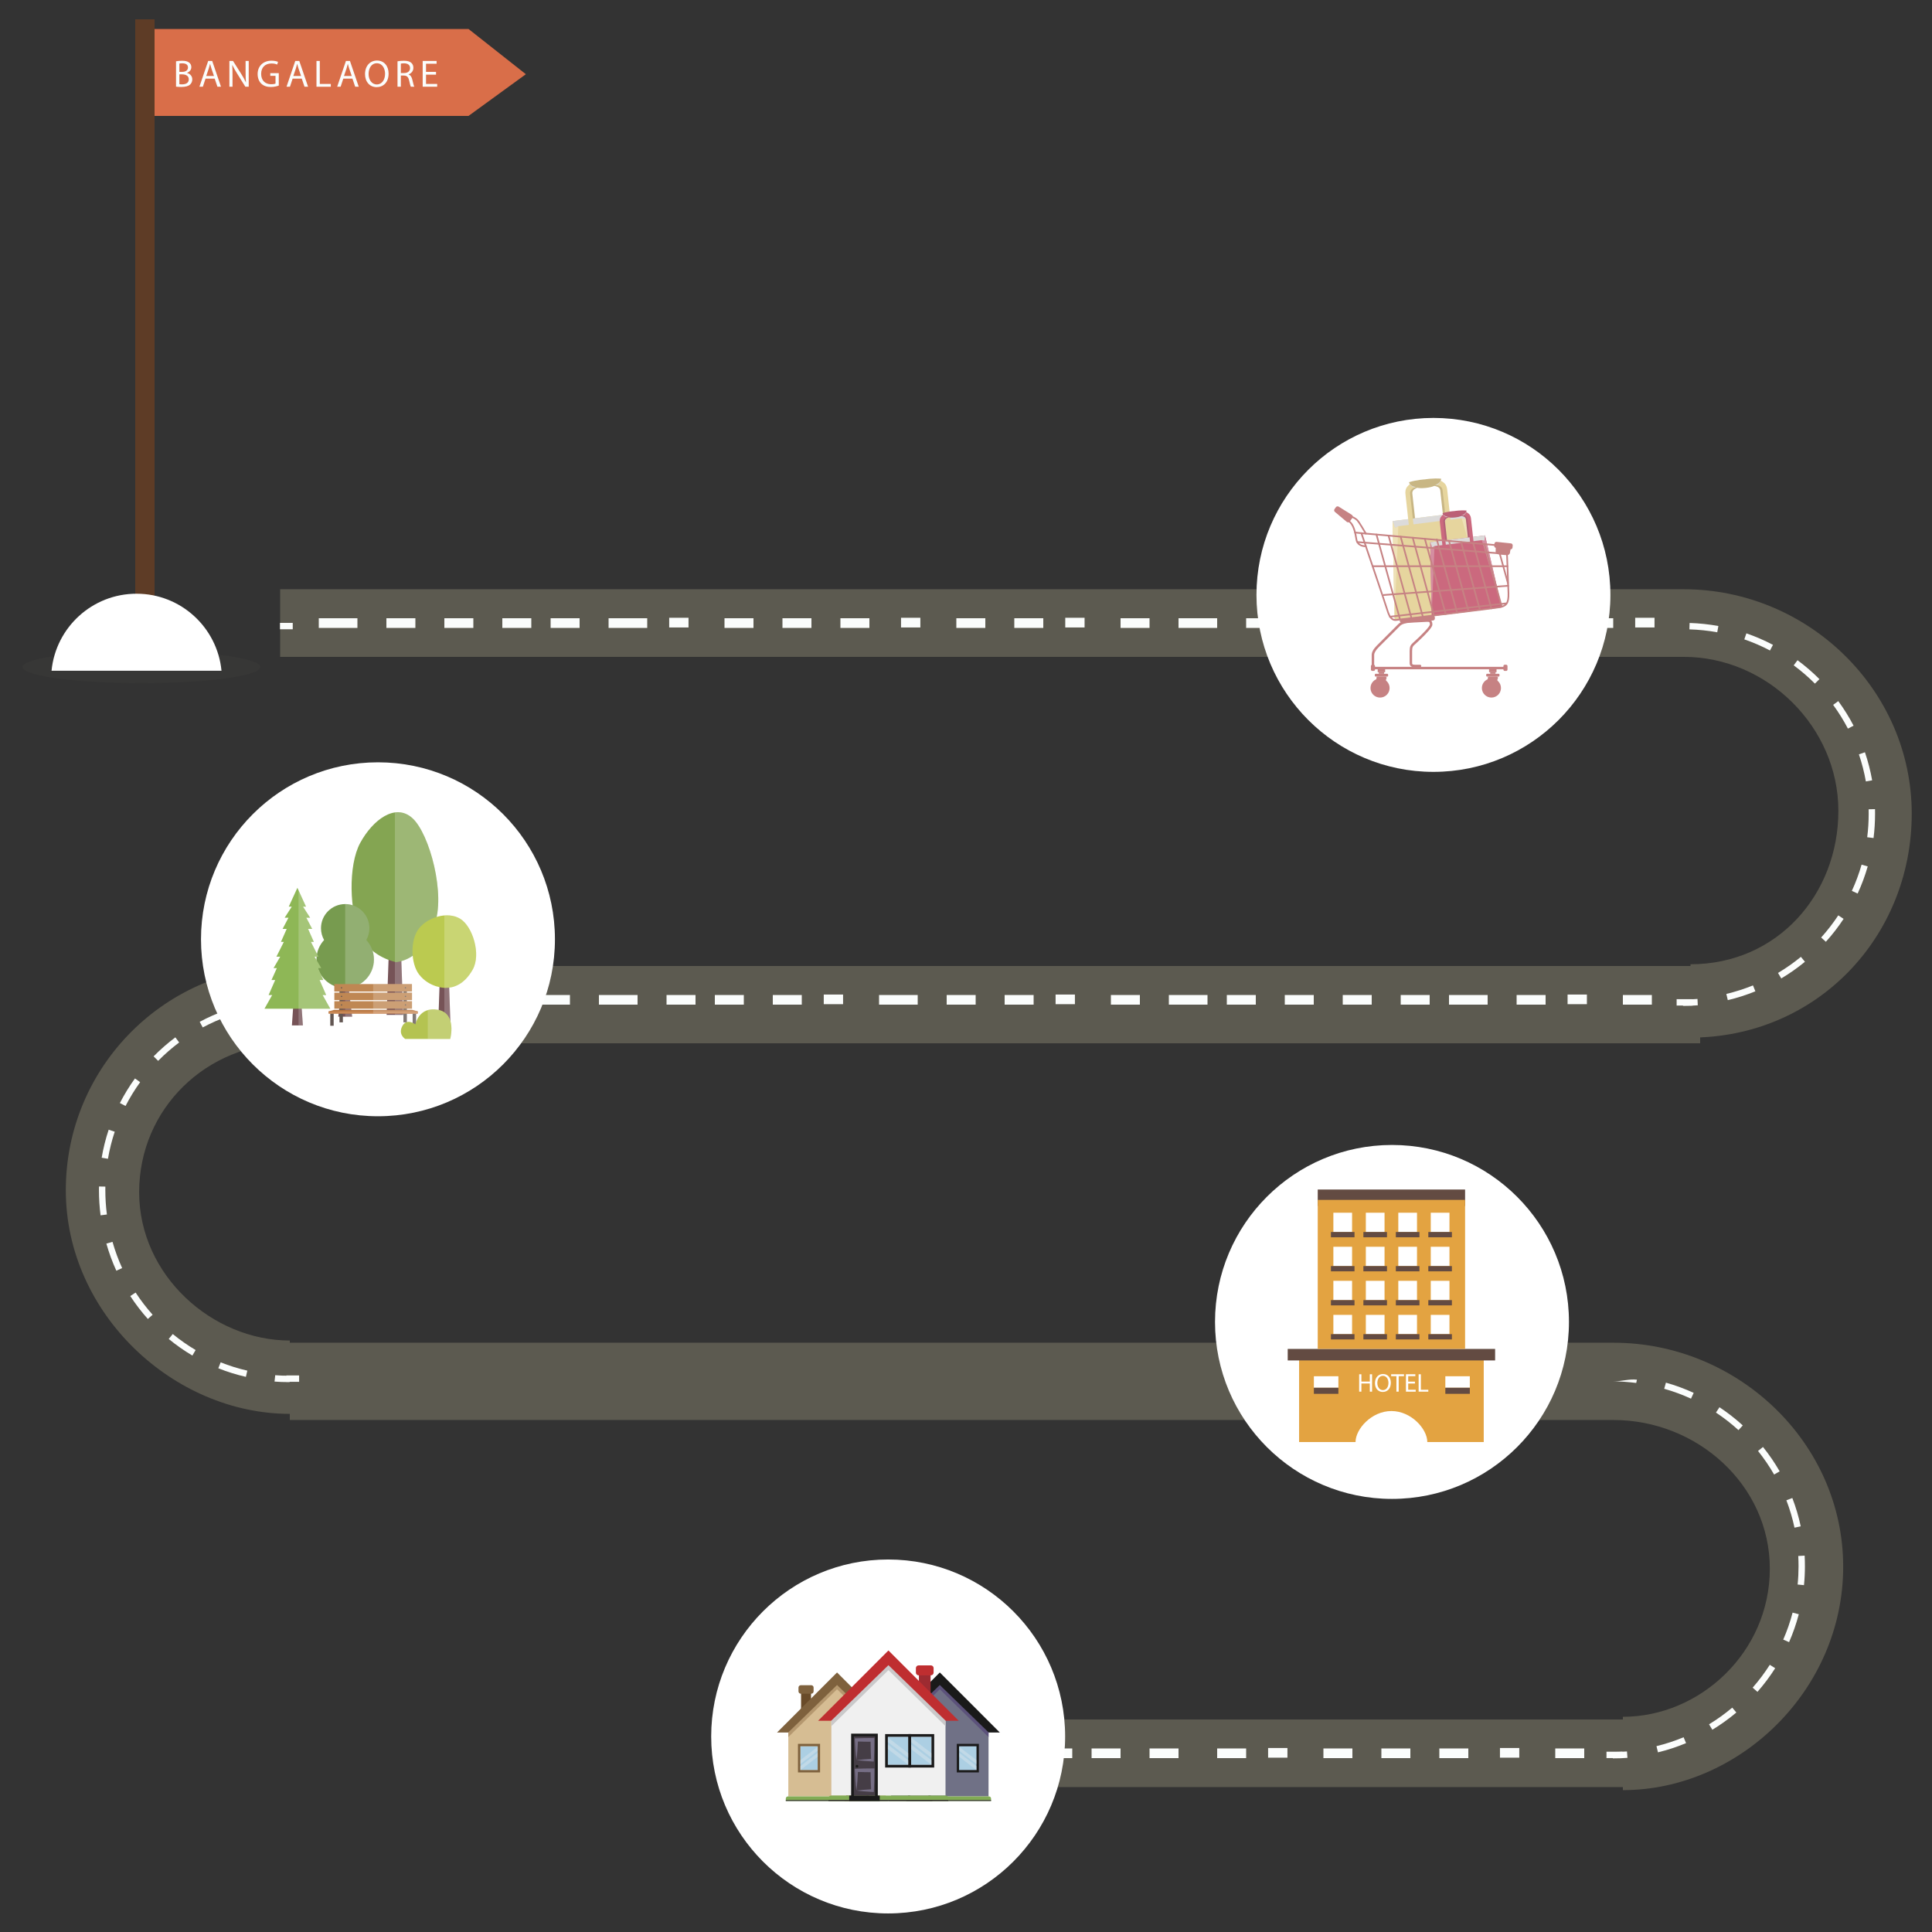 <?xml version="1.0" encoding="utf-8"?>
<!-- Generator: Adobe Illustrator 16.0.0, SVG Export Plug-In . SVG Version: 6.00 Build 0)  -->
<!DOCTYPE svg PUBLIC "-//W3C//DTD SVG 1.1//EN" "http://www.w3.org/Graphics/SVG/1.1/DTD/svg11.dtd">
<svg version="1.1" id="Layer_1" xmlns="http://www.w3.org/2000/svg" xmlns:xlink="http://www.w3.org/1999/xlink" x="0px" y="0px"
	 width="200px" height="200px" viewBox="0 0 200 200" enable-background="new 0 0 200 200" xml:space="preserve">
<rect x="0" y="0" width="200" height="200" fill="#333333" stroke="none"/>
<g>
	<g>
		<path fill="#5C5A50" d="M30,146.363c-12,0-23.187-10.332-23.187-23.154C6.813,110.355,17.217,100,30.05,100H176v8H30.05
			c-8.646,0-15.645,6.748-15.645,15.412c0,8.637,7.595,15.359,15.595,15.359V146.363z"/>
	</g>
	<g>
		<path fill="#5C5A50" d="M175,107.412V99.82c9,0,15.308-7.248,15.308-15.883c0-8.666-7.36-15.938-16.007-15.938H29v-7h145.301
			c12.832,0,23.601,10.381,23.601,23.232C197.901,97.055,188,107.412,175,107.412z"/>
	</g>
	<g>
		<rect x="91" y="178" fill="#5C5A50" width="78" height="7"/>
	</g>
	<g>
		<path fill="#5C5A50" d="M168,185.314v-7.592c8,0,15.212-6.699,15.212-15.334c0-8.666-7.528-15.389-16.175-15.389H30v-8h137.037
			c12.834,0,23.769,10.332,23.769,23.184C190.806,175.006,180,185.314,168,185.314z"/>
	</g>
	<g>
		<g>
			<rect x="173.564" y="103.434" fill="#FBFDFC" width="1.652" height="0.66"/>
		</g>
		<g>
			<path fill="#FBFDFC" d="M25.455,142.531c-0.972-0.221-1.933-0.52-2.856-0.889l0.244-0.613c0.892,0.355,1.821,0.645,2.759,0.859
				L25.455,142.531z M19.915,140.326c-0.854-0.506-1.679-1.084-2.449-1.717l0.419-0.51c0.744,0.611,1.541,1.168,2.366,1.656
				L19.915,140.326z M15.306,136.539c-0.663-0.74-1.275-1.539-1.82-2.373l0.553-0.361c0.527,0.807,1.119,1.578,1.76,2.295
				L15.306,136.539z M12.043,131.545c-0.413-0.904-0.759-1.85-1.032-2.809l0.635-0.18c0.263,0.926,0.599,1.84,0.998,2.715
				L12.043,131.545z M10.411,125.809c-0.111-0.861-0.167-1.742-0.167-2.615c0-0.123,0.001-0.246,0.003-0.369l0.66,0.012
				c-0.002,0.119-0.003,0.238-0.003,0.357c0,0.846,0.054,1.697,0.162,2.531L10.411,125.809z M11.176,119.957l-0.651-0.109
				c0.167-0.982,0.412-1.959,0.725-2.902l0.626,0.209C11.574,118.066,11.338,119.008,11.176,119.957z M12.997,114.49l-0.587-0.303
				c0.454-0.883,0.979-1.74,1.562-2.547l0.536,0.387C13.943,112.807,13.436,113.635,12.997,114.49z M16.372,109.818l-0.471-0.463
				c0.697-0.709,1.454-1.371,2.251-1.969l0.396,0.529C17.778,108.492,17.046,109.133,16.372,109.818z M20.986,106.359l-0.312-0.582
				c0.878-0.471,1.799-0.877,2.736-1.209l0.221,0.621C22.725,105.512,21.834,105.904,20.986,106.359z M26.421,104.436l-0.124-0.648
				c0.974-0.186,1.973-0.301,2.971-0.34l0.025,0.66C28.329,104.145,27.362,104.256,26.421,104.436z M171,104h-3v-1h3V104z
				 M164.275,103.953h-2v-1h2V103.953z M160,104h-3v-1h3V104z M154,104h-4v-1h4V104z M148,104h-3v-1h3V104z M142,104h-3v-1h3V104z
				 M136,104h-3v-1h3V104z M130,104h-3v-1h3V104z M125,104h-4v-1h4V104z M118,104h-3v-1h3V104z M111.275,103.953h-2v-1h2V103.953z
				 M107,104h-3v-1h3V104z M101,104h-3v-1h3V104z M95,104h-4v-1h4V104z M87.275,103.953h-2v-1h2V103.953z M83,104h-3v-1h3V104z
				 M77,104h-3v-1h3V104z M72,104h-3v-1h3V104z M66,104h-4v-1h4V104z M59,104h-3v-1h3V104z M53,104h-3v-1h3V104z M48,104h-3v-1h3
				V104z M42,104h-3v-1h3V104z M36,104h-3v-1h3V104z"/>
		</g>
		<g>
			<path fill="#FBFDFC" d="M29.974,143.076c-0.66,0-1.055-0.02-1.555-0.057l0.072-0.658c0.484,0.035,0.822,0.055,1.482,0.055
				V143.076z"/>
		</g>
	</g>
	<g>
		<g>
			<rect x="28.984" y="64.482" fill="#FBFDFC" width="1.32" height="0.66"/>
		</g>
		<g>
			<path fill="#FBFDFC" d="M178.861,103.533l-0.152-0.641c0.936-0.225,1.865-0.521,2.758-0.883l0.248,0.611
				C180.791,102.996,179.83,103.305,178.861,103.533z M184.396,101.287l-0.338-0.568c0.826-0.492,1.625-1.053,2.371-1.666
				l0.418,0.51C186.076,100.197,185.252,100.777,184.396,101.287z M189.014,97.492l-0.49-0.441c0.646-0.717,1.242-1.488,1.773-2.293
				l0.551,0.363C190.299,95.953,189.682,96.752,189.014,97.492z M192.303,92.5l-0.6-0.275c0.404-0.877,0.742-1.791,1.008-2.717
				l0.635,0.182C193.072,90.648,192.721,91.594,192.303,92.5z M193.949,86.754l-0.656-0.084c0.102-0.799,0.152-1.615,0.152-2.428
				c0-0.156-0.002-0.311-0.006-0.465l0.662-0.016c0.004,0.158,0.004,0.318,0.004,0.48C194.105,85.082,194.053,85.926,193.949,86.754
				z M193.154,80.895c-0.168-0.951-0.41-1.895-0.721-2.807l0.625-0.213c0.32,0.943,0.572,1.92,0.746,2.904L193.154,80.895z
				 M191.295,75.426c-0.445-0.854-0.959-1.68-1.529-2.459l0.531-0.389c0.59,0.803,1.123,1.66,1.584,2.543L191.295,75.426z
				 M187.879,70.768c-0.68-0.684-1.418-1.318-2.195-1.891l0.393-0.531c0.803,0.592,1.566,1.25,2.271,1.957L187.879,70.768z
				 M183.229,67.338c-0.854-0.449-1.748-0.838-2.658-1.15l0.215-0.625c0.941,0.326,1.867,0.727,2.752,1.191L183.229,67.338z
				 M177.768,65.453c-0.945-0.172-1.916-0.273-2.883-0.303l0.021-0.66c0.998,0.031,2.002,0.137,2.979,0.314L177.768,65.453z
				 M171.275,64.953h-2v-1h2V64.953z M167,65h-3v-1h3V65z M161,65h-3v-1h3V65z M155,65h-3v-1h3V65z M149,65h-3v-1h3V65z M143,65h-3
				v-1h3V65z M137,65h-3v-1h3V65z M132,65h-3v-1h3V65z M126,65h-4v-1h4V65z M119,65h-3v-1h3V65z M112.275,64.953h-2v-1h2V64.953z
				 M108,65h-3v-1h3V65z M102,65h-3v-1h3V65z M95.275,64.953h-2v-1h2V64.953z M90,65h-3v-1h3V65z M84,65h-3v-1h3V65z M78,65h-3v-1h3
				V65z M71.275,64.953h-2v-1h2V64.953z M67,65h-4v-1h4V65z M60,65h-3v-1h3V65z M55,65h-3v-1h3V65z M49,65h-3v-1h3V65z M43,65h-3v-1
				h3V65z M37,65h-4v-1h4V65z"/>
		</g>
		<g>
			<path fill="#FBFDFC" d="M174.225,104.125v-0.66c0.66,0,1.018-0.02,1.498-0.055l0.031,0.658
				C175.256,104.105,174.885,104.125,174.225,104.125z"/>
		</g>
	</g>
	<g>
		<g>
			<rect x="166.303" y="181.336" fill="#FBFDFC" width="1.65" height="0.66"/>
		</g>
		<g>
			<path fill="#FBFDFC" d="M164,182h-3v-1h3V182z M157.275,181.953h-2v-1h2V181.953z M152,182h-3v-1h3V182z M146,182h-3v-1h3V182z
				 M140,182h-3v-1h3V182z M133.275,181.953h-2v-1h2V181.953z M129,182h-3v-1h3V182z M122,182h-3v-1h3V182z M116,182h-3v-1h3V182z
				 M111,182h-3v-1h3V182z M105,182h-3v-1h3V182z M99,182h-3v-1h3V182z"/>
		</g>
		<g>
			<rect x="90.712" y="181.336" fill="#FBFDFC" width="1.32" height="0.66"/>
		</g>
	</g>
	<g>
		<g>
			<rect x="29.645" y="142.385" fill="#FBFDFC" width="1.32" height="0.66"/>
		</g>
		<g>
			<path fill="#FBFDFC" d="M171.633,181.402l-0.156-0.641c0.955-0.232,1.9-0.543,2.809-0.922l0.254,0.609
				C173.598,180.84,172.621,181.162,171.633,181.402z M177.264,179.063l-0.344-0.563c0.84-0.512,1.648-1.092,2.4-1.727l0.426,0.506
				C178.967,177.934,178.131,178.533,177.264,179.063z M181.93,175.141l-0.496-0.436c0.65-0.742,1.248-1.537,1.775-2.365
				l0.557,0.354C183.221,173.551,182.604,174.373,181.93,175.141z M185.205,169.994l-0.605-0.264
				c0.396-0.902,0.723-1.844,0.969-2.793l0.641,0.168C185.951,168.088,185.613,169.061,185.205,169.994z M186.748,164.094
				l-0.658-0.064c0.063-0.625,0.094-1.258,0.094-1.887c0-0.355-0.01-0.715-0.029-1.068l0.66-0.037
				c0.02,0.365,0.029,0.738,0.029,1.107C186.844,162.793,186.813,163.449,186.748,164.094z M185.766,158.143
				c-0.205-0.963-0.488-1.916-0.84-2.834l0.615-0.236c0.365,0.951,0.658,1.938,0.869,2.934L185.766,158.143z M183.656,152.643
				c-0.49-0.852-1.051-1.672-1.666-2.441l0.514-0.412c0.639,0.793,1.219,1.643,1.727,2.523L183.656,152.643z M179.967,148.047
				c-0.729-0.664-1.512-1.275-2.332-1.818l0.365-0.551c0.848,0.563,1.658,1.195,2.412,1.881L179.967,148.047z M175.053,144.789
				c-0.895-0.412-1.828-0.756-2.775-1.023l0.178-0.635c0.98,0.277,1.947,0.633,2.873,1.057L175.053,144.789z M169.379,143.162
				c-0.771-0.094-1.559-0.162-2.342-0.162h-0.811l0,0h0.811c0.809,0,1.623-0.27,2.42-0.174L169.379,143.162z M163.123,143h-3.104
				l0,0H163.123L163.123,143z M156.916,143h-2.068l0,0H156.916L156.916,143z M151.744,143h-3.104l0,0H151.744L151.744,143z
				 M145.537,143h-3.104l0,0H145.537L145.537,143z M139.33,143h-3.104l0,0H139.33L139.33,143z M133.123,143h-3.104l0,0H133.123
				L133.123,143z M126.916,143h-2.07l0,0H126.916L126.916,143z M121.742,143h-4.137l0,0H121.742L121.742,143z M115.535,143h-3.104
				l0,0H115.535L115.535,143z M109.328,143h-3.104l0,0H109.328L109.328,143z M103.121,143h-3.103l0,0H103.121L103.121,143z
				 M96.915,143h-3.104l0,0H96.915L96.915,143z M90.708,143h-3.104l0,0H90.708L90.708,143z M85.535,143h-3.104l0,0H85.535
				L85.535,143z M79.328,143h-3.104l0,0H79.328L79.328,143z M73.121,143h-3.104l0,0H73.121L73.121,143z M66.914,143h-3.104l0,0
				H66.914L66.914,143z M60.707,143h-3.104l0,0H60.707L60.707,143z M55.535,143h-3.104l0,0H55.535L55.535,143z M49.328,143h-3.104
				l0,0H49.328L49.328,143z M43.121,143h-3.104l0,0H43.121L43.121,143z M36.914,143H33.81l0,0H36.914L36.914,143z"/>
		</g>
		<g>
			<path fill="#FBFDFC" d="M166.963,182.027v-0.66c0.33,0,0.977-0.02,1.461-0.057l0.049,0.66
				C167.973,182.008,167.623,182.027,166.963,182.027z"/>
		</g>
	</g>
	<g opacity="0.1">
		<ellipse fill="#5C5A50" cx="14.644" cy="69.049" rx="12.307" ry="1.668"/>
	</g>
	<g>
		<polygon fill="#D96E49" points="48.5,12 15,12 15,3 48.5,3 54.437,7.683 		"/>
	</g>
	<g>
		<rect x="14" y="2" fill="#5E3C26" width="2" height="62"/>
	</g>
	<g>
		<path fill="#FFFFFF" d="M22.93,69.436c-0.435-4.477-4.207-7.975-8.797-7.975c-4.591,0-8.363,3.498-8.798,7.975H22.93z"/>
	</g>
	<g>
		<path fill="#FBFDFC" d="M18.224,6.345c0.15-0.031,0.388-0.056,0.629-0.056c0.344,0,0.566,0.06,0.732,0.194
			c0.139,0.104,0.222,0.262,0.222,0.471c0,0.258-0.17,0.483-0.451,0.586v0.008c0.253,0.064,0.55,0.273,0.55,0.67
			c0,0.229-0.091,0.403-0.226,0.534c-0.186,0.17-0.487,0.249-0.922,0.249c-0.238,0-0.419-0.016-0.535-0.031V6.345z M18.568,7.438
			h0.313c0.364,0,0.578-0.19,0.578-0.447c0-0.313-0.238-0.437-0.586-0.437c-0.159,0-0.25,0.013-0.305,0.024V7.438z M18.568,8.716
			c0.067,0.012,0.167,0.016,0.289,0.016c0.356,0,0.685-0.131,0.685-0.518c0-0.365-0.313-0.516-0.689-0.516h-0.285V8.716z"/>
		<path fill="#FBFDFC" d="M21.277,8.138L21,8.978h-0.356l0.907-2.668h0.416l0.911,2.668h-0.369l-0.285-0.84H21.277z M22.152,7.869
			l-0.261-0.768c-0.06-0.174-0.099-0.332-0.139-0.486h-0.008c-0.039,0.158-0.083,0.32-0.134,0.482l-0.261,0.771H22.152z"/>
		<path fill="#FBFDFC" d="M23.746,8.978V6.31h0.376l0.855,1.35c0.198,0.313,0.353,0.594,0.479,0.867l0.007-0.004
			c-0.032-0.357-0.039-0.682-0.039-1.097V6.31h0.324v2.668H25.4l-0.847-1.354c-0.187-0.298-0.364-0.603-0.499-0.891l-0.012,0.004
			c0.02,0.336,0.028,0.656,0.028,1.1v1.141H23.746z"/>
		<path fill="#FBFDFC" d="M28.858,8.859c-0.154,0.056-0.459,0.146-0.819,0.146c-0.404,0-0.736-0.103-0.998-0.352
			c-0.229-0.223-0.372-0.578-0.372-0.994c0.004-0.795,0.55-1.377,1.445-1.377c0.309,0,0.55,0.066,0.666,0.121l-0.083,0.281
			c-0.143-0.063-0.321-0.114-0.59-0.114c-0.649,0-1.073,0.403-1.073,1.073c0,0.677,0.408,1.076,1.029,1.076
			c0.226,0,0.38-0.031,0.459-0.071V7.853h-0.542V7.576h0.879V8.859z"/>
		<path fill="#FBFDFC" d="M30.293,8.138l-0.277,0.84H29.66l0.907-2.668h0.415l0.911,2.668h-0.369l-0.285-0.84H30.293z M31.168,7.869
			l-0.262-0.768c-0.059-0.174-0.099-0.332-0.138-0.486H30.76c-0.04,0.158-0.083,0.32-0.134,0.482l-0.261,0.771H31.168z"/>
		<path fill="#FBFDFC" d="M32.761,6.31h0.344v2.379h1.141v0.289h-1.484V6.31z"/>
		<path fill="#FBFDFC" d="M35.538,8.138l-0.277,0.84h-0.357l0.907-2.668h0.416l0.91,2.668h-0.368l-0.285-0.84H35.538z M36.412,7.869
			l-0.261-0.768c-0.06-0.174-0.099-0.332-0.138-0.486h-0.008c-0.039,0.158-0.083,0.32-0.135,0.482l-0.261,0.771H36.412z"/>
		<path fill="#FBFDFC" d="M40.227,7.617c0,0.918-0.559,1.404-1.239,1.404c-0.705,0-1.2-0.545-1.2-1.354
			c0-0.848,0.526-1.401,1.239-1.401C39.755,6.266,40.227,6.824,40.227,7.617z M38.156,7.66c0,0.57,0.309,1.081,0.852,1.081
			c0.546,0,0.855-0.503,0.855-1.108c0-0.531-0.277-1.085-0.851-1.085C38.441,6.547,38.156,7.074,38.156,7.66z"/>
		<path fill="#FBFDFC" d="M41.15,6.345c0.174-0.035,0.424-0.056,0.661-0.056c0.368,0,0.606,0.067,0.772,0.218
			c0.135,0.119,0.21,0.301,0.21,0.507c0,0.353-0.222,0.586-0.502,0.681v0.012c0.206,0.072,0.328,0.262,0.392,0.539
			c0.087,0.372,0.15,0.629,0.206,0.732h-0.356c-0.044-0.075-0.103-0.305-0.178-0.638c-0.079-0.368-0.222-0.507-0.534-0.519h-0.325
			v1.156H41.15V6.345z M41.495,7.56h0.353c0.368,0,0.602-0.201,0.602-0.506c0-0.345-0.25-0.495-0.614-0.5
			c-0.167,0-0.285,0.017-0.341,0.033V7.56z"/>
		<path fill="#FBFDFC" d="M45.138,7.726h-1.037v0.963h1.156v0.289h-1.501V6.31h1.441v0.289h-1.096v0.843h1.037V7.726z"/>
	</g>
	<g>
		<circle fill="#FFFFFF" cx="144.098" cy="136.846" r="18.32"/>
	</g>
	<g>
		<circle fill="#FFFFFF" cx="91.942" cy="179.758" r="18.32"/>
	</g>
	<g>
		<circle fill="#FFFFFF" cx="148.389" cy="61.584" r="18.32"/>
	</g>
	<g>
		<g>
			<g>
				<g>
					<rect x="82.925" y="175.131" fill="#694B29" width="1.032" height="1.816"/>
				</g>
				<g>
					<polygon fill="#D6BD93" points="91.696,179.248 86.651,174.313 81.606,179.248 81.606,185.961 91.696,185.961 					"/>
				</g>
				<g>
					<polygon fill="#B5986F" points="91.696,179.82 91.696,179.248 86.651,174.313 81.606,179.248 81.606,179.82 86.651,174.871 
											"/>
				</g>
				<g>
					<g>
						<path fill="#82AC55" d="M91.956,186.434v-0.256c0-0.121-0.107-0.217-0.24-0.217h-10.13c-0.132,0-0.24,0.096-0.24,0.217v0.256
							H91.956z"/>
					</g>
					<g>
						<rect x="81.346" y="186.34" fill="#322E2E" width="10.61" height="0.094"/>
					</g>
				</g>
				<g>
					<g>
						<g>
							<rect x="82.847" y="180.764" fill="#ACCFE3" width="1.808" height="2.479"/>
						</g>
						<g>
							<path fill="#7E613D" d="M82.607,180.523v2.957h2.287v-2.957H82.607z M84.654,183.242h-1.808v-2.479h1.808V183.242z"/>
						</g>
					</g>
					<g opacity="0.3">
						<polygon fill="#F0F0F0" points="84.654,180.826 82.847,182.215 82.847,182.617 84.654,181.225 						"/>
					</g>
					<g opacity="0.3">
						<polygon fill="#F0F0F0" points="84.654,181.451 82.847,182.84 82.847,183.242 84.654,181.852 						"/>
					</g>
				</g>
				<g>
					<g>
						<g>
							<rect x="87.71" y="180.605" fill="#967A55" width="2.117" height="5.355"/>
						</g>
						<g>
							<polygon fill="#694B29" points="87.59,180.486 87.59,186.08 87.83,186.08 87.83,185.84 87.83,185.84 87.83,180.727 
								89.708,180.727 89.708,185.84 89.707,185.84 89.707,186.08 89.947,186.08 89.947,180.486 							"/>
						</g>
					</g>
					<g>
						<rect x="87.421" y="185.961" fill="#694B29" width="2.697" height="0.473"/>
					</g>
					<g>
						<path fill="#B5986F" d="M89.478,182.826c-0.236,0.033-0.473,0.049-0.709,0.072c-0.236,0.021-0.473,0.037-0.71,0.049
							l-0.113,0.004l-0.008-0.125c-0.034-0.596-0.042-1.193-0.046-1.789l-0.001-0.168h0.168c0.474,0.002,0.946,0.01,1.419,0.027
							l0.146,0.006l-0.006,0.135c-0.014,0.299-0.029,0.596-0.051,0.895C89.54,182.23,89.519,182.527,89.478,182.826z
							 M89.478,182.826c-0.04-0.299-0.062-0.596-0.089-0.895c-0.022-0.299-0.037-0.596-0.05-0.895l0.139,0.141
							c-0.473,0.018-0.945,0.025-1.419,0.027l0.167-0.168c-0.004,0.596-0.012,1.193-0.046,1.789l-0.122-0.121
							c0.237,0.012,0.474,0.027,0.71,0.047C89.005,182.775,89.242,182.793,89.478,182.826z"/>
					</g>
					<g>
						<path fill="#B5986F" d="M89.478,185.516c-0.236,0.033-0.473,0.051-0.709,0.072s-0.473,0.037-0.71,0.049l-0.113,0.006
							l-0.008-0.127c-0.034-0.596-0.042-1.191-0.046-1.787l-0.001-0.168h0.168c0.474,0.002,0.946,0.01,1.419,0.027l0.146,0.006
							l-0.006,0.135c-0.014,0.297-0.029,0.596-0.051,0.893C89.54,184.92,89.519,185.219,89.478,185.516z M89.478,185.516
							c-0.04-0.297-0.062-0.596-0.089-0.895c-0.022-0.297-0.037-0.596-0.05-0.893l0.139,0.139c-0.473,0.018-0.945,0.025-1.419,0.029
							l0.167-0.168c-0.004,0.596-0.012,1.191-0.046,1.787l-0.122-0.121c0.237,0.012,0.474,0.027,0.71,0.049
							C89.005,185.467,89.242,185.482,89.478,185.516z"/>
					</g>
					<g>
						<circle fill="#1A1A1A" cx="89.429" cy="183.365" r="0.118"/>
					</g>
				</g>
				<g>
					<polygon fill="#7E613D" points="86.651,173.133 80.438,179.348 81.591,179.348 86.651,174.432 91.712,179.348 92.865,179.348 
											"/>
				</g>
				<g>
					<path fill="#7E613D" d="M84.223,175.092c0,0.133-0.107,0.24-0.239,0.24h-1.085c-0.133,0-0.24-0.107-0.24-0.24v-0.4
						c0-0.131,0.107-0.238,0.24-0.238h1.085c0.132,0,0.239,0.107,0.239,0.238V175.092z"/>
				</g>
			</g>
			<g>
				<g>
					<polygon fill="#707186" points="92.244,179.248 97.289,174.313 102.334,179.248 102.334,185.961 92.244,185.961 					"/>
				</g>
				<g>
					<polygon fill="#5C527B" points="92.244,179.82 92.244,179.248 97.289,174.313 102.334,179.248 102.334,179.82 97.289,174.871 
											"/>
				</g>
				<g>
					<g>
						<path fill="#82AC55" d="M91.984,186.434v-0.256c0-0.121,0.107-0.217,0.24-0.217h10.129c0.133,0,0.24,0.096,0.24,0.217v0.256
							H91.984z"/>
					</g>
					<g>
						<rect x="91.984" y="186.34" fill="#322E2E" width="10.609" height="0.094"/>
					</g>
				</g>
				<g>
					<g>
						<g>
							<rect x="99.285" y="180.764" fill="#ACCFE3" width="1.809" height="2.479"/>
						</g>
						<g>
							<path fill="#1A1A1A" d="M99.046,180.523v2.957h2.287v-2.957H99.046z M99.285,180.764h1.809v2.479h-1.809V180.764z"/>
						</g>
					</g>
					<g opacity="0.3">
						<polygon fill="#F0F0F0" points="99.285,180.826 101.094,182.215 101.094,182.617 99.285,181.225 						"/>
					</g>
					<g opacity="0.3">
						<polygon fill="#F0F0F0" points="99.285,181.451 101.094,182.84 101.094,183.242 99.285,181.852 						"/>
					</g>
				</g>
				<g>
					<g>
						<g>
							<rect x="94.112" y="180.605" fill="#766D86" width="2.119" height="5.355"/>
						</g>
						<g>
							<polygon fill="#1A1A1A" points="96.35,180.486 96.35,186.08 96.11,186.08 96.11,185.84 96.11,185.84 96.11,180.727 
								94.232,180.727 94.232,185.84 94.233,185.84 94.233,186.08 93.992,186.08 93.992,180.486 							"/>
						</g>
					</g>
					<g>
						<rect x="93.822" y="185.961" fill="#1A1A1A" width="2.697" height="0.473"/>
					</g>
					<g>
						<path fill="#583585" d="M94.462,182.826c0.236-0.033,0.473-0.051,0.709-0.074c0.236-0.02,0.473-0.035,0.709-0.047
							l-0.122,0.121c-0.034-0.596-0.041-1.193-0.046-1.789l0.168,0.168c-0.473-0.002-0.946-0.01-1.418-0.027l0.139-0.141
							c-0.014,0.299-0.028,0.596-0.051,0.895C94.523,182.23,94.502,182.527,94.462,182.826z M94.462,182.826
							c-0.041-0.299-0.062-0.596-0.089-0.895c-0.023-0.299-0.037-0.596-0.051-0.895l-0.006-0.135l0.146-0.006
							c0.473-0.018,0.945-0.025,1.418-0.027h0.168l-0.001,0.168c-0.005,0.596-0.012,1.193-0.046,1.789l-0.007,0.125l-0.113-0.004
							c-0.237-0.012-0.473-0.027-0.709-0.049C94.935,182.875,94.698,182.859,94.462,182.826z"/>
					</g>
					<g>
						<path fill="#583585" d="M94.462,185.516c0.236-0.033,0.473-0.049,0.709-0.072c0.236-0.021,0.473-0.037,0.709-0.049
							l-0.122,0.121c-0.034-0.596-0.041-1.191-0.046-1.787l0.168,0.168c-0.473-0.004-0.946-0.012-1.418-0.029l0.139-0.139
							c-0.014,0.297-0.028,0.596-0.051,0.893C94.523,184.92,94.502,185.219,94.462,185.516z M94.462,185.516
							c-0.041-0.297-0.062-0.596-0.089-0.895c-0.023-0.297-0.037-0.596-0.051-0.893l-0.006-0.135l0.146-0.006
							c0.473-0.018,0.945-0.025,1.418-0.027h0.168l-0.001,0.168c-0.005,0.596-0.012,1.191-0.046,1.787l-0.007,0.127l-0.113-0.006
							c-0.237-0.012-0.473-0.027-0.709-0.049S94.698,185.549,94.462,185.516z"/>
					</g>
					<g>
						<circle fill="#1A1A1A" cx="94.511" cy="183.365" r="0.118"/>
					</g>
				</g>
				<g>
					<polygon fill="#1A1A1A" points="97.289,173.133 103.502,179.348 102.35,179.348 97.289,174.432 92.228,179.348 91.075,179.348 
											"/>
				</g>
			</g>
		</g>
		<g>
			<g>
				<rect x="95.125" y="173.195" fill="#9D2B31" width="1.209" height="2.127"/>
			</g>
			<g>
				<polygon fill="#F0F0F0" points="86.061,178.018 91.97,172.236 97.879,178.018 97.879,185.879 86.061,185.879 				"/>
			</g>
			<g>
				<polygon fill="#CAC9CA" points="86.061,178.688 86.061,178.018 91.97,172.236 97.879,178.018 97.879,178.688 91.97,172.891 				
					"/>
			</g>
			<g>
				<g>
					<path fill="#82AC55" d="M85.757,186.434v-0.299c0-0.141,0.125-0.256,0.281-0.256h11.865c0.155,0,0.281,0.115,0.281,0.256v0.299
						H85.757z"/>
				</g>
				<g>
					<rect x="85.757" y="186.322" fill="#322E2E" width="12.426" height="0.111"/>
				</g>
			</g>
			<g>
				<g>
					<g>
						<g>
							<rect x="94.309" y="179.791" fill="#ACCFE3" width="2.117" height="2.904"/>
						</g>
						<g>
							<path fill="#1A1A1A" d="M94.028,179.512v3.463h2.679v-3.463H94.028z M94.309,179.791h2.117v2.904h-2.117V179.791z"/>
						</g>
					</g>
					<g opacity="0.3">
						<polygon fill="#F0F0F0" points="94.309,179.865 96.426,181.492 96.426,181.963 94.309,180.334 						"/>
					</g>
					<g opacity="0.3">
						<polygon fill="#F0F0F0" points="94.309,180.598 96.426,182.225 96.426,182.695 94.309,181.066 						"/>
					</g>
				</g>
				<g>
					<g>
						<g>
							<rect x="91.911" y="179.791" fill="#ACCFE3" width="2.117" height="2.904"/>
						</g>
						<g>
							<path fill="#1A1A1A" d="M91.629,179.512v3.463h2.679v-3.463H91.629z M91.911,179.791h2.117v2.904h-2.117V179.791z"/>
						</g>
					</g>
					<g opacity="0.3">
						<polygon fill="#F0F0F0" points="91.911,179.865 94.028,181.492 94.028,181.963 91.911,180.334 						"/>
					</g>
					<g opacity="0.3">
						<polygon fill="#F0F0F0" points="91.911,180.598 94.028,182.225 94.028,182.695 91.911,181.066 						"/>
					</g>
				</g>
			</g>
			<g>
				<g>
					<g>
						<rect x="88.249" y="179.607" fill="#453D46" width="2.481" height="6.271"/>
					</g>
					<g>
						<polygon fill="#1A1A1A" points="90.87,179.467 90.87,186.02 90.589,186.02 90.589,185.738 90.589,185.738 90.589,179.748 
							88.39,179.748 88.39,185.738 88.391,185.738 88.391,186.02 88.109,186.02 88.109,179.467 						"/>
					</g>
				</g>
				<g>
					<rect x="87.909" y="185.879" fill="#1A1A1A" width="3.16" height="0.555"/>
				</g>
				<g>
					<path fill="#766E85" d="M88.658,182.207c0.554-0.072,1.108-0.111,1.662-0.143l-0.142,0.143
						c-0.04-0.697-0.048-1.396-0.054-2.094l0.196,0.195c-0.554-0.002-1.108-0.01-1.662-0.031l0.164-0.164
						C88.791,180.811,88.75,181.51,88.658,182.207z M88.658,182.207c-0.091-0.697-0.132-1.396-0.163-2.094l-0.007-0.156l0.17-0.008
						c0.554-0.021,1.108-0.029,1.662-0.031l0.197-0.002l-0.001,0.197c-0.005,0.697-0.014,1.396-0.054,2.094l-0.009,0.148
						l-0.133-0.006C89.766,182.318,89.212,182.279,88.658,182.207z"/>
				</g>
				<g>
					<path fill="#766E85" d="M88.658,185.357c0.554-0.07,1.108-0.109,1.662-0.141l-0.142,0.141c-0.04-0.697-0.048-1.395-0.054-2.094
						l0.196,0.197c-0.554-0.004-1.108-0.012-1.662-0.033l0.164-0.164C88.791,183.963,88.75,184.66,88.658,185.357z M88.658,185.357
						c-0.091-0.697-0.132-1.395-0.163-2.094l-0.007-0.156l0.17-0.008c0.554-0.02,1.108-0.029,1.662-0.031l0.197-0.002l-0.001,0.197
						c-0.005,0.699-0.014,1.396-0.054,2.094l-0.009,0.15L90.32,185.5C89.766,185.469,89.212,185.432,88.658,185.357z"/>
				</g>
				<g>
					<path fill="#1A1A1A" d="M88.578,182.838c0,0.078,0.063,0.141,0.139,0.141c0.077,0,0.139-0.063,0.139-0.141
						c0-0.074-0.062-0.137-0.139-0.137C88.641,182.701,88.578,182.764,88.578,182.838z"/>
				</g>
			</g>
			<g>
				<polygon fill="#BF2E30" points="91.97,170.855 99.248,178.133 97.898,178.133 91.97,172.377 86.042,178.133 84.691,178.133 				
					"/>
			</g>
			<g>
				<path fill="#BF2E30" d="M94.813,173.148c0,0.154,0.125,0.281,0.281,0.281h1.271c0.155,0,0.281-0.127,0.281-0.281v-0.469
					c0-0.154-0.125-0.279-0.281-0.279h-1.271c-0.156,0-0.281,0.125-0.281,0.279V173.148z"/>
			</g>
		</g>
	</g>
	<g>
		<g>
			<g id="XMLID_657_">
				<path fill="#C8B684" d="M148.984,49.957c-0.012-0.007-0.026-0.014-0.041-0.02l0,0l0,0c-0.006-0.004-0.01-0.006-0.016-0.009
					c0.05-0.103,0.039-0.177,0.039-0.177c-0.717-0.063-1.439,0.063-1.439,0.063s-0.732,0.035-1.419,0.254
					c0,0,0.007,0.074,0.077,0.163c-0.018,0.013-0.034,0.026-0.049,0.041c-0.242,0.233-0.396,0.409-0.344,0.888
					c0.054,0.479,0.313,2.83,0.313,2.83l0.413-0.045c0,0-0.235-2.134-0.314-2.852c-0.029-0.266,0.15-0.438,0.389-0.549
					c0.037-0.018,0.074-0.033,0.114-0.048c0.214,0.042,0.503,0.056,0.896,0.012c0.394-0.044,0.673-0.119,0.873-0.206
					c0.041,0.005,0.082,0.012,0.121,0.021l0,0c0.258,0.058,0.47,0.187,0.499,0.45c0.079,0.719,0.315,2.853,0.315,2.853l0.413-0.046
					c0,0-0.259-2.352-0.312-2.83C149.46,50.271,149.271,50.132,148.984,49.957z"/>
			</g>
			<g id="XMLID_656_">
				<polygon fill="#E6D59E" points="151.752,52.995 147.956,53.468 144.16,53.941 144.361,64.195 149.219,63.59 149.219,63.59 
					154.076,62.984 				"/>
			</g>
			<g id="XMLID_655_">
				<polygon fill="#EEE1B7" points="144.361,64.195 144.754,54.472 144.426,54.634 144.16,53.941 				"/>
			</g>
			<g id="XMLID_654_">
				<polygon fill="#EEE1B7" points="154.076,62.984 151.307,53.655 151.664,53.732 151.752,52.995 				"/>
			</g>
			<g id="XMLID_653_">
				<polygon fill="#DCDBDA" points="144.754,54.472 151.307,53.655 151.664,53.732 151.752,52.995 144.16,53.941 144.426,54.634 
									"/>
			</g>
			<g>
				<g id="XMLID_652_">
					<path fill="#E6D59E" d="M149.203,49.791c-0.333-0.204-1.236-0.104-1.682-0.056c-0.444,0.049-1.348,0.149-1.629,0.421
						c-0.279,0.271-0.459,0.475-0.397,1.031s0.362,3.289,0.362,3.289l0.481-0.053c0,0-0.274-2.479-0.366-3.314
						c-0.092-0.834,1.604-0.877,1.604-0.877s1.665-0.328,1.757,0.507c0.093,0.835,0.366,3.313,0.366,3.313L150.18,54
						c0,0-0.302-2.732-0.363-3.289C149.756,50.154,149.536,49.995,149.203,49.791z"/>
				</g>
				<g id="XMLID_651_">
					<path fill="#DCDBDA" d="M147.521,49.735c-0.426,0.047-1.268,0.142-1.586,0.387c0.07,0.114,0.212,0.257,0.488,0.351
						c0.476-0.223,1.152-0.24,1.152-0.24s0.666-0.131,1.178-0.017c0.25-0.151,0.356-0.321,0.4-0.449
						C148.791,49.595,147.947,49.688,147.521,49.735z"/>
				</g>
				<g id="XMLID_650_">
					<path fill="#C8B684" d="M147.51,49.625c0,0-0.852,0.039-1.648,0.294c0,0,0.059,0.697,1.737,0.513
						c1.679-0.186,1.585-0.879,1.585-0.879C148.35,49.478,147.51,49.625,147.51,49.625z"/>
				</g>
			</g>
		</g>
		<g>
			<g id="XMLID_649_">
				<path fill="#B36177" d="M151.662,53.154c-0.01-0.006-0.02-0.012-0.031-0.016l0,0l0,0c-0.004-0.003-0.006-0.005-0.012-0.007
					c0.037-0.077,0.03-0.132,0.03-0.132c-0.536-0.048-1.076,0.047-1.076,0.047s-0.547,0.025-1.06,0.189c0,0,0.004,0.055,0.057,0.121
					c-0.013,0.01-0.025,0.021-0.036,0.031c-0.181,0.175-0.296,0.306-0.257,0.664c0.04,0.357,0.233,2.114,0.233,2.114l0.31-0.033
					c0,0-0.176-1.594-0.235-2.131c-0.021-0.197,0.112-0.326,0.29-0.41c0.027-0.013,0.057-0.023,0.086-0.035
					c0.16,0.031,0.376,0.041,0.67,0.009c0.293-0.032,0.502-0.089,0.652-0.155c0.029,0.006,0.062,0.01,0.091,0.017l0,0
					c0.192,0.043,0.351,0.14,0.372,0.337c0.059,0.537,0.234,2.131,0.234,2.131l0.311-0.033c0,0-0.195-1.758-0.234-2.117
					C152.018,53.387,151.877,53.285,151.662,53.154z"/>
			</g>
			<g id="XMLID_648_">
				<polygon fill="#CB697E" points="153.73,55.424 150.895,55.777 148.057,56.131 148.207,63.793 151.838,63.34 151.838,63.34 
					155.467,62.887 				"/>
			</g>
			<g id="XMLID_647_">
				<polygon fill="#D48EA1" points="148.207,63.793 148.5,56.527 148.256,56.648 148.057,56.131 				"/>
			</g>
			<g id="XMLID_646_">
				<polygon fill="#D48EA1" points="155.467,62.887 153.396,55.916 153.666,55.973 153.73,55.424 				"/>
			</g>
			<g id="XMLID_645_">
				<polygon fill="#DCDBDA" points="148.5,56.527 153.396,55.916 153.666,55.973 153.73,55.424 148.057,56.131 148.256,56.648 				
					"/>
			</g>
			<g>
				<g id="XMLID_644_">
					<path fill="#CB697E" d="M151.825,53.029c-0.249-0.152-0.923-0.078-1.256-0.042s-1.007,0.111-1.217,0.314
						s-0.344,0.355-0.298,0.771c0.046,0.416,0.271,2.458,0.271,2.458l0.359-0.039c0,0-0.205-1.852-0.273-2.477
						c-0.069-0.623,1.197-0.655,1.197-0.655s1.244-0.245,1.314,0.38c0.067,0.623,0.272,2.475,0.272,2.475l0.358-0.039
						c0,0-0.225-2.042-0.271-2.458C152.238,53.3,152.074,53.181,151.825,53.029z"/>
				</g>
				<g id="XMLID_643_">
					<path fill="#DCDBDA" d="M150.569,52.987c-0.317,0.035-0.948,0.104-1.186,0.288c0.053,0.086,0.159,0.193,0.365,0.264
						c0.354-0.168,0.86-0.181,0.86-0.181s0.498-0.098,0.881-0.013c0.187-0.113,0.267-0.24,0.3-0.335
						C151.518,52.882,150.887,52.953,150.569,52.987z"/>
				</g>
				<g id="XMLID_642_">
					<path fill="#BB6077" d="M150.561,52.904c0,0-0.637,0.03-1.232,0.221c0,0,0.045,0.521,1.299,0.383
						c1.254-0.139,1.184-0.657,1.184-0.657C151.188,52.794,150.561,52.904,150.561,52.904z"/>
				</g>
			</g>
		</g>
		<g>
			<g id="XMLID_641_">
				<path fill="#C68283" d="M144.948,64.4L144.948,64.4c0.044,0.064,0.118,0.1,0.194,0.094l3.201-0.26
					c0.112-0.01,0.198-0.107,0.195-0.219l-0.002-0.098c-0.004-0.123-0.113-0.219-0.236-0.205l-3.199,0.357
					C144.942,64.088,144.859,64.268,144.948,64.4z"/>
			</g>
			<g>
				<g>
					<g id="XMLID_640_">
						<path fill="#C68283" d="M155.84,69.287h-13.617c-0.07,0-0.129-0.059-0.129-0.131c0-0.07,0.059-0.129,0.129-0.129h13.617
							c0.072,0,0.129,0.059,0.129,0.129C155.969,69.229,155.912,69.287,155.84,69.287z"/>
					</g>
				</g>
				<g>
					<g>
						<g id="XMLID_639_">
							<path fill="#C68283" d="M142.126,69.287c-0.071,0-0.129-0.059-0.129-0.131v-1.355c0-0.291,0.183-0.623,0.543-0.982
								l2.22-2.219c0.234-0.236,0.688-0.377,1.276-0.4c0.532-0.021,1.309-0.064,1.632-0.086c0.172-0.012,0.349-0.006,0.473,0.107
								c0.094,0.09,0.138,0.225,0.138,0.43c0,0.133-0.097,0.383-0.858,1.154c-0.449,0.455-0.928,0.885-0.98,0.932
								c-0.174,0.156-0.258,0.25-0.258,0.668v1.227c0,0.105,0,0.182,0.268,0.182h0.549c0.072,0,0.13,0.059,0.13,0.129
								c0,0.072-0.058,0.129-0.13,0.129h-0.549c-0.354,0-0.526-0.143-0.526-0.439v-1.227c0-0.475,0.102-0.643,0.345-0.861
								c0.98-0.877,1.751-1.709,1.753-1.893c0-0.123-0.02-0.205-0.058-0.24c-0.039-0.037-0.127-0.051-0.277-0.039
								c-0.325,0.021-1.105,0.064-1.639,0.086c-0.51,0.02-0.922,0.141-1.105,0.324L142.723,67c-0.301,0.303-0.468,0.586-0.468,0.801
								v1.355C142.255,69.229,142.197,69.287,142.126,69.287z"/>
						</g>
					</g>
				</g>
				<g>
					<g id="XMLID_638_">
						<circle fill="#C68283" cx="142.862" cy="71.223" r="0.99"/>
					</g>
					<g id="XMLID_637_">
						<circle fill="#C68283" cx="142.861" cy="71.223" r="0.678"/>
					</g>
					<g id="XMLID_636_">
						<path fill="#C68283" d="M142.297,71.336c0-0.375,0.304-0.678,0.678-0.678c0.158,0,0.304,0.055,0.418,0.145
							c-0.123-0.156-0.314-0.258-0.531-0.258c-0.373,0-0.678,0.303-0.678,0.678c0,0.215,0.102,0.408,0.26,0.531
							C142.352,71.639,142.297,71.494,142.297,71.336z"/>
					</g>
					<g id="XMLID_635_">
						<path fill="#C68283" d="M142.861,70.232c-0.118,0-0.231,0.021-0.336,0.059v0.838c0,0.002,0,0.004,0,0.006
							c0.006,0.193,0.164,0.348,0.358,0.348c0.152,0,0.282-0.096,0.335-0.229c0.004-0.006,0.006-0.012,0.008-0.021l0.266-0.771
							C143.322,70.318,143.102,70.232,142.861,70.232z"/>
					</g>
					<g>
						<g id="XMLID_634_">
							<path fill="#C68283" d="M143.41,70.039h-0.793c-0.07,0-0.129,0.059-0.129,0.129v0.926c0,0.002,0.001,0.004,0.001,0.004
								c0.006,0.195,0.165,0.35,0.358,0.35c0.153,0,0.283-0.096,0.336-0.23c0.002-0.004,0.005-0.012,0.008-0.02l0.346-1.002
								C143.554,70.115,143.492,70.039,143.41,70.039z"/>
						</g>
						<g id="XMLID_633_">
							<circle fill="#C68283" cx="142.846" cy="71.107" r="0.225"/>
						</g>
					</g>
					<g id="XMLID_632_">
						<path fill="#C68283" d="M143.602,69.748h-1.186c-0.053,0-0.096,0.043-0.096,0.096v0.1c0,0.053,0.043,0.096,0.096,0.096h1.186
							c0.053,0,0.096-0.043,0.096-0.096v-0.1C143.697,69.791,143.654,69.748,143.602,69.748z"/>
					</g>
					<g>
						<g id="XMLID_631_">
							<rect x="142.732" y="69.588" fill="#C68283" width="0.545" height="0.16"/>
						</g>
						<g id="XMLID_630_">
							<rect x="142.621" y="69.275" fill="#C68283" width="0.768" height="0.313"/>
						</g>
						<g id="XMLID_629_">
							<polygon fill="#C68283" points="142.773,69.588 143.277,69.688 143.277,69.588 							"/>
						</g>
					</g>
				</g>
				<g>
					<g id="XMLID_628_">
						<circle fill="#C68283" cx="154.392" cy="71.223" r="0.989"/>
					</g>
					<g id="XMLID_627_">
						<circle fill="#C68283" cx="154.393" cy="71.223" r="0.678"/>
					</g>
					<g id="XMLID_626_">
						<path fill="#C68283" d="M153.828,71.336c0-0.375,0.303-0.678,0.676-0.678c0.16,0,0.305,0.055,0.42,0.145
							c-0.125-0.156-0.316-0.258-0.533-0.258c-0.373,0-0.676,0.303-0.676,0.678c0,0.215,0.102,0.408,0.258,0.531
							C153.883,71.639,153.828,71.494,153.828,71.336z"/>
					</g>
					<g id="XMLID_625_">
						<path fill="#C68283" d="M154.391,70.232c-0.117,0-0.23,0.021-0.336,0.059v0.838c0,0,0.002,0.004,0.002,0.006
							c0.006,0.193,0.164,0.348,0.357,0.348c0.152,0,0.283-0.096,0.336-0.229c0.002-0.006,0.006-0.012,0.008-0.021l0.266-0.771
							C154.852,70.318,154.633,70.232,154.391,70.232z"/>
					</g>
					<g>
						<g id="XMLID_624_">
							<path fill="#C68283" d="M154.941,70.039h-0.793c-0.07,0-0.129,0.059-0.129,0.129v0.926c0,0.002,0,0.004,0,0.004
								c0.006,0.195,0.164,0.35,0.359,0.35c0.152,0,0.283-0.096,0.334-0.23c0.002-0.004,0.006-0.012,0.008-0.02l0.346-1.002
								C155.084,70.115,155.023,70.039,154.941,70.039z"/>
						</g>
						<g id="XMLID_623_">
							<circle fill="#C68283" cx="154.376" cy="71.107" r="0.226"/>
						</g>
					</g>
					<g id="XMLID_622_">
						<path fill="#C68283" d="M155.133,69.748h-1.188c-0.053,0-0.094,0.043-0.094,0.096v0.1c0,0.053,0.041,0.096,0.094,0.096h1.188
							c0.051,0,0.096-0.043,0.096-0.096v-0.1C155.229,69.791,155.184,69.748,155.133,69.748z"/>
					</g>
					<g>
						<g id="XMLID_621_">
							<rect x="154.264" y="69.588" fill="#C68283" width="0.545" height="0.16"/>
						</g>
						<g id="XMLID_620_">
							<rect x="154.15" y="69.275" fill="#C68283" width="0.77" height="0.313"/>
						</g>
						<g id="XMLID_619_">
							<polygon fill="#C68283" points="154.303,69.588 154.809,69.688 154.809,69.588 							"/>
						</g>
					</g>
				</g>
				<g id="XMLID_618_">
					<path fill="#C68283" d="M142.202,69.453h-0.147c-0.076,0-0.139-0.063-0.139-0.139v-0.361c0-0.078,0.063-0.141,0.139-0.141
						h0.147c0.077,0,0.14,0.063,0.14,0.141v0.361C142.342,69.391,142.279,69.453,142.202,69.453z"/>
				</g>
				<g id="XMLID_617_">
					<path fill="#C68283" d="M155.916,69.453h-0.146c-0.076,0-0.139-0.063-0.139-0.139v-0.361c0-0.078,0.063-0.141,0.139-0.141
						h0.146c0.076,0,0.139,0.063,0.139,0.141v0.361C156.055,69.391,155.992,69.453,155.916,69.453z"/>
				</g>
				<g>
					<g>
						<path fill="#C68283" d="M144.453,64.27c-0.555,0-0.785-0.615-0.957-1.197c-0.17-0.572-2.621-7.777-2.646-7.85
							c-0.01-0.027-0.005-0.057,0.014-0.08s0.046-0.035,0.075-0.033l15.037,1.334c0.043,0.004,0.076,0.039,0.078,0.082
							c0.002,0.039,0.158,3.82,0.188,4.871c0.027,1.039-0.203,1.402-0.988,1.549c-0.592,0.111-7.641,0.953-9.959,1.229
							c-0.398,0.047-0.664,0.08-0.746,0.09l0,0C144.517,64.268,144.484,64.27,144.453,64.27z M141.057,55.293
							c0.338,0.996,2.443,7.189,2.604,7.73c0.208,0.699,0.426,1.123,0.869,1.068l0,0c0.081-0.01,0.348-0.041,0.746-0.088
							c2.314-0.277,9.361-1.117,9.947-1.227c0.621-0.117,0.875-0.334,0.848-1.377c-0.027-0.965-0.162-4.25-0.184-4.791
							L141.057,55.293z"/>
					</g>
				</g>
				<g>
					<g id="XMLID_614_">
						<path fill="#C68283" d="M144.932,64.217c-0.038,0-0.072-0.025-0.083-0.063l-2.442-8.797c-0.014-0.047,0.014-0.094,0.06-0.107
							c0.046-0.012,0.093,0.016,0.106,0.061l2.441,8.797c0.014,0.047-0.014,0.094-0.059,0.105
							C144.947,64.215,144.939,64.217,144.932,64.217z"/>
					</g>
				</g>
				<g>
					<g id="XMLID_613_">
						<path fill="#C68283" d="M146.114,64.076c-0.038,0-0.073-0.025-0.083-0.064l-2.373-8.543c-0.013-0.047,0.014-0.094,0.061-0.107
							c0.045-0.012,0.092,0.014,0.105,0.061l2.373,8.545c0.012,0.045-0.014,0.094-0.061,0.105
							C146.129,64.074,146.122,64.076,146.114,64.076z"/>
					</g>
				</g>
				<g>
					<g id="XMLID_612_">
						<path fill="#C68283" d="M147.297,63.934c-0.039,0-0.073-0.025-0.084-0.063l-2.303-8.293c-0.013-0.045,0.015-0.092,0.061-0.105
							c0.045-0.012,0.093,0.014,0.105,0.061l2.303,8.293c0.014,0.045-0.014,0.092-0.059,0.105
							C147.312,63.934,147.305,63.934,147.297,63.934z"/>
					</g>
				</g>
				<g>
					<g id="XMLID_611_">
						<path fill="#C68283" d="M148.447,63.797c-0.039,0-0.073-0.025-0.084-0.064l-2.2-8.043c-0.013-0.045,0.015-0.094,0.06-0.105
							c0.047-0.012,0.094,0.014,0.105,0.061l2.201,8.043c0.013,0.045-0.015,0.094-0.061,0.105
							C148.461,63.795,148.453,63.797,148.447,63.797z"/>
					</g>
				</g>
				<g>
					<g id="XMLID_610_">
						<path fill="#C68283" d="M149.66,63.65c-0.037,0-0.072-0.025-0.082-0.063l-2.163-7.787c-0.013-0.045,0.015-0.094,0.06-0.105
							c0.046-0.014,0.094,0.014,0.106,0.059l2.162,7.787c0.013,0.045-0.015,0.094-0.06,0.105
							C149.676,63.648,149.668,63.65,149.66,63.65z"/>
					</g>
				</g>
				<g>
					<g id="XMLID_609_">
						<path fill="#C68283" d="M150.842,63.506c-0.037,0-0.072-0.023-0.082-0.063l-2.104-7.576c-0.013-0.047,0.014-0.094,0.06-0.105
							c0.046-0.014,0.094,0.014,0.105,0.059l2.104,7.578c0.014,0.045-0.013,0.092-0.059,0.105
							C150.857,63.506,150.85,63.506,150.842,63.506z"/>
					</g>
				</g>
				<g>
					<g id="XMLID_608_">
						<path fill="#C68283" d="M152.023,63.363c-0.037,0-0.072-0.025-0.083-0.064l-2.021-7.275c-0.014-0.047,0.014-0.094,0.06-0.105
							c0.046-0.014,0.094,0.014,0.106,0.059l2.021,7.277c0.013,0.045-0.015,0.094-0.06,0.105
							C152.039,63.361,152.031,63.363,152.023,63.363z"/>
					</g>
				</g>
				<g>
					<g id="XMLID_607_">
						<path fill="#C68283" d="M153.205,63.217c-0.037,0-0.074-0.025-0.084-0.063l-1.949-7.02c-0.012-0.047,0.014-0.094,0.061-0.107
							c0.045-0.012,0.093,0.016,0.105,0.061l1.949,7.02c0.014,0.047-0.014,0.094-0.059,0.105
							C153.219,63.215,153.211,63.217,153.205,63.217z"/>
					</g>
				</g>
				<g>
					<g id="XMLID_606_">
						<path fill="#C68283" d="M154.385,63.066c-0.037,0-0.072-0.025-0.084-0.063l-1.877-6.758c-0.012-0.047,0.016-0.094,0.061-0.107
							c0.045-0.012,0.094,0.016,0.105,0.061l1.877,6.758c0.014,0.047-0.014,0.094-0.059,0.107
							C154.4,63.066,154.391,63.066,154.385,63.066z"/>
					</g>
				</g>
				<g>
					<g id="XMLID_605_">
						
							<rect x="151.31" y="59.471" transform="matrix(0.267 0.964 -0.964 0.267 170.69 -105.392)" fill="#C68283" width="6.691" height="0.172"/>
					</g>
				</g>
				<g>
					<g>
						<g id="XMLID_604_">
							<polygon fill="#C68283" points="156.074,60.594 154.93,56.467 155.094,56.422 156.182,60.334 							"/>
						</g>
					</g>
				</g>
				<g>
					<g id="XMLID_603_">
						
							<rect x="149.866" y="56.964" transform="matrix(0.114 0.994 -0.994 0.114 195.498 -93.092)" fill="#C68283" width="0.171" height="12.236"/>
					</g>
				</g>
				<g>
					<g id="XMLID_602_">
						
							<rect x="149.531" y="54.604" transform="matrix(0.074 0.997 -0.997 0.074 199.566 -92.578)" fill="#C68283" width="0.172" height="13.064"/>
					</g>
				</g>
				<g>
					<g id="XMLID_601_">
						<path fill="#C68283" d="M156.053,58.703h-13.959c-0.049,0-0.087-0.039-0.087-0.086c0-0.049,0.038-0.088,0.087-0.088h13.959
							c0.049,0,0.088,0.039,0.088,0.088C156.141,58.664,156.102,58.703,156.053,58.703z"/>
					</g>
				</g>
				<g>
					<g id="XMLID_600_">
						<path fill="#C68283" d="M156.002,57.432c-0.002,0-0.004,0-0.006,0l-15.502-1.234c-0.047-0.004-0.082-0.045-0.078-0.094
							c0.004-0.047,0.045-0.082,0.092-0.078l15.502,1.234c0.047,0.004,0.082,0.045,0.078,0.092S156.047,57.432,156.002,57.432z"/>
					</g>
				</g>
				<g>
					<g id="XMLID_599_">
						<path fill="#C68283" d="M141.328,56.629c-0.337,0-0.9-0.156-0.998-0.771c-0.111-0.717-0.3-1.573-0.765-1.846
							c-0.021-0.013-0.035-0.033-0.04-0.057c-0.006-0.022-0.001-0.047,0.013-0.066l0.312-0.452c0.023-0.032,0.066-0.046,0.104-0.03
							c0.016,0.006,0.391,0.158,0.607,0.373c0.211,0.211,0.875,1.366,0.903,1.415c0.024,0.041,0.009,0.094-0.032,0.117
							c-0.04,0.023-0.093,0.01-0.117-0.031c-0.188-0.328-0.714-1.216-0.876-1.378c-0.142-0.142-0.376-0.259-0.487-0.309
							l-0.222,0.321c0.468,0.344,0.653,1.157,0.771,1.917c0.105,0.67,0.852,0.627,0.883,0.625c0.049-0.002,0.09,0.033,0.092,0.08
							c0.004,0.049-0.032,0.09-0.08,0.092C141.375,56.629,141.352,56.629,141.328,56.629z"/>
					</g>
				</g>
				<g>
					<g id="XMLID_598_">
						<path fill="#C68283" d="M140.932,55.281c-0.002,0-0.006,0-0.008,0l-0.656-0.066c-0.047-0.004-0.081-0.047-0.076-0.094
							c0.004-0.047,0.047-0.082,0.094-0.078l0.656,0.066c0.047,0.006,0.08,0.047,0.076,0.096
							C141.014,55.248,140.976,55.281,140.932,55.281z"/>
					</g>
				</g>
				<g>
					<g id="XMLID_597_">
						<path fill="#C68283" d="M155.975,57.475l-0.873-0.092c-0.17-0.02-0.293-0.172-0.275-0.342l0.033-0.326
							c0.018-0.17,0.172-0.295,0.342-0.275l0.873,0.09c0.17,0.02,0.293,0.172,0.275,0.344l-0.033,0.324
							C156.299,57.369,156.145,57.492,155.975,57.475z"/>
					</g>
					<g id="XMLID_596_">
						<path fill="#C68283" d="M154.869,56.619l-0.027,0.26l1.492,0.156l0.027-0.258c0.002-0.033-0.002-0.063-0.012-0.092
							l-1.451-0.152C154.883,56.559,154.873,56.588,154.869,56.619z"/>
					</g>
					<g id="XMLID_595_">
						<path fill="#C68283" d="M156.348,56.873l-1.486-0.156c-0.111-0.012-0.193-0.113-0.182-0.225l0.023-0.215
							c0.012-0.111,0.111-0.193,0.225-0.182l1.484,0.156c0.113,0.012,0.193,0.113,0.182,0.225l-0.021,0.215
							C156.561,56.803,156.459,56.885,156.348,56.873z"/>
					</g>
				</g>
				<g>
					<g id="XMLID_594_">
						<path fill="#C68283" d="M139.413,54.021l-1.227-1.032c-0.087-0.073-0.103-0.2-0.036-0.29l0.142-0.195
							c0.067-0.092,0.192-0.115,0.288-0.057l1.361,0.848c0.105,0.066,0.134,0.208,0.061,0.309l-0.276,0.381
							C139.652,54.084,139.508,54.102,139.413,54.021z"/>
					</g>
					<g id="XMLID_593_">
						<path fill="#C68283" d="M138.384,52.744l0.023-0.033c0.033-0.045,0.097-0.059,0.144-0.027l1.179,0.732
							c0.054,0.033,0.067,0.104,0.03,0.154l-0.141,0.193c-0.037,0.051-0.109,0.06-0.156,0.02l-1.062-0.894
							C138.357,52.853,138.351,52.789,138.384,52.744z"/>
					</g>
					<g id="XMLID_592_">
						<path fill="#C68283" d="M138.394,52.807l0.024-0.032c0.033-0.046,0.096-0.059,0.143-0.028l1.179,0.733
							c0.019,0.011,0.03,0.026,0.038,0.043c0.007-0.041-0.01-0.084-0.048-0.107l-1.179-0.732c-0.047-0.031-0.11-0.018-0.144,0.027
							l-0.023,0.033c-0.024,0.033-0.026,0.076-0.009,0.111C138.377,52.837,138.383,52.822,138.394,52.807z"/>
					</g>
				</g>
			</g>
		</g>
	</g>
	<g>
		<g>
			<circle fill="#FFFFFF" cx="39.127" cy="97.234" r="18.32"/>
		</g>
		<g>
			<g>
				<g>
					<g>
						<g>
							<polygon fill="#765357" points="40.26,98.266 40.883,98.266 41.505,98.266 41.742,105.063 40.883,105.063 40.023,105.063 
															"/>
						</g>
						<g>
							<g>
								<path fill="#84A552" d="M41.034,99.605c0,0-2.626-0.451-3.738-2.803s-1.287-7.207,0-9.559
									c1.287-2.352,3.615-4.154,5.392-2.553s3.493,7.957,2.267,11.109C43.73,98.955,41.953,99.455,41.034,99.605z"/>
							</g>
						</g>
					</g>
					<g opacity="0.2">
						<path fill="#FFFFFF" d="M42.688,84.691c-0.563-0.508-1.183-0.674-1.806-0.588v20.959h0.859l-0.194-5.57
							c0.972-0.271,2.383-1.053,3.408-3.691C46.182,92.648,44.465,86.293,42.688,84.691z"/>
					</g>
				</g>
				<g>
					<g>
						<g>
							<g>
								<polygon fill="#765357" points="35.997,101.482 35.734,101.512 35.472,101.482 35.013,105.25 35.734,105.25 36.456,105.25 
																	"/>
							</g>
						</g>
						<g>
							<g>
								<path fill="#779B4F" d="M37.919,97.311c0.205-0.361,0.322-0.777,0.322-1.223c0-1.379-1.122-2.498-2.506-2.498
									s-2.506,1.119-2.506,2.498c0,0.445,0.117,0.861,0.321,1.223c-0.491,0.529-0.79,1.236-0.79,2.014
									c0,1.637,1.332,2.963,2.975,2.963s2.975-1.326,2.975-2.963C38.709,98.547,38.41,97.84,37.919,97.311z"/>
							</g>
						</g>
					</g>
					<g opacity="0.2">
						<path fill="#FFFFFF" d="M38.241,96.088c0-1.379-1.122-2.498-2.506-2.498v11.66h0.721l-0.364-2.984
							c1.475-0.176,2.618-1.426,2.618-2.941c0-0.777-0.299-1.484-0.791-2.014C38.124,96.949,38.241,96.533,38.241,96.088z"/>
					</g>
				</g>
				<g>
					<g>
						<g>
							<g>
								<polygon fill="#765357" points="30.579,100.879 30.786,100.906 30.992,100.879 31.354,106.152 30.786,106.152 
									30.218,106.152 								"/>
							</g>
						</g>
						<g>
							<g>
								<polygon fill="#8EB756" points="28.176,103.006 27.806,103.006 28.487,101.451 28.104,101.451 28.658,100.221 
									28.316,100.221 29.011,99.033 28.615,99.033 29.381,97.506 29.083,97.506 29.678,96.162 29.253,96.162 29.863,95.002 
									29.466,95.002 30.203,93.857 29.892,93.857 30.786,91.906 31.679,93.857 31.368,93.857 32.105,95.002 31.708,95.002 
									32.318,96.162 31.893,96.162 32.488,97.506 32.19,97.506 32.957,99.033 32.56,99.033 33.255,100.221 32.914,100.221 
									33.467,101.451 33.084,101.451 33.765,103.006 33.396,103.006 34.191,104.42 30.786,104.42 27.38,104.42 								"/>
							</g>
						</g>
					</g>
					<g opacity="0.2">
						<polygon fill="#FFFFFF" points="30.904,106.152 30.904,92.164 31.679,93.857 31.368,93.857 32.105,95.002 31.708,95.002 
							32.318,96.162 31.893,96.162 32.488,97.506 32.19,97.506 32.957,99.033 32.56,99.033 33.255,100.221 32.914,100.221 
							33.467,101.451 33.084,101.451 33.765,103.006 33.396,103.006 34.191,104.42 31.235,104.42 31.354,106.152 						"/>
					</g>
				</g>
				<g>
					<g>
						<g>
							<polygon fill="#765357" points="45.541,100.922 45.998,100.922 46.454,100.922 46.628,105.91 45.998,105.91 45.367,105.91 
															"/>
						</g>
						<g>
							<g>
								<g>
									<g>
										<path fill="#BBCA50" d="M46.088,102.268c0,0-1.637,0-2.711-1.398c-0.867-1.127-0.934-3.592,0-4.766
											c0.934-1.172,2.981-1.789,4.27-0.99s2.176,3.686,1.287,5.258C48.045,101.943,46.947,102.268,46.088,102.268z"/>
									</g>
								</g>
							</g>
						</g>
					</g>
					<g opacity="0.2">
						<path fill="#FFFFFF" d="M47.647,95.113c-0.478-0.295-1.06-0.396-1.649-0.348v11.145h0.631l-0.128-3.67
							c0.78-0.102,1.682-0.539,2.434-1.869C49.823,98.799,48.936,95.912,47.647,95.113z"/>
					</g>
				</g>
			</g>
			<g>
				<g>
					<g>
						<g>
							<g>
								<g>
									<rect x="35.143" y="102.273" fill="#625652" width="0.353" height="3.559"/>
								</g>
								<g>
									<rect x="41.762" y="102.273" fill="#625652" width="0.353" height="3.559"/>
								</g>
							</g>
							<g>
								<g>
									<g>
										<g>
											<rect x="34.606" y="101.869" fill="#BF8753" width="8.04" height="0.773"/>
										</g>
										<g>
											<circle fill="#625652" cx="35.351" cy="102.256" r="0.068"/>
										</g>
									</g>
									<g>
										<circle fill="#625652" cx="41.97" cy="102.256" r="0.068"/>
									</g>
								</g>
								<g>
									<g>
										<rect x="34.611" y="102.758" fill="#BF8753" width="8.04" height="0.773"/>
									</g>
									<g>
										<g>
											<circle fill="#625652" cx="35.355" cy="103.145" r="0.068"/>
										</g>
										<g>
											<circle fill="#625652" cx="41.975" cy="103.145" r="0.068"/>
										</g>
									</g>
								</g>
								<g>
									<g>
										<rect x="34.611" y="103.645" fill="#BF8753" width="8.04" height="0.773"/>
									</g>
									<g>
										<g>
											<circle fill="#625652" cx="35.355" cy="104.031" r="0.068"/>
										</g>
										<g>
											<circle fill="#625652" cx="41.975" cy="104.031" r="0.068"/>
										</g>
									</g>
								</g>
							</g>
						</g>
						<g>
							<g>
								<polygon fill="#B5733F" points="42.647,104.537 38.629,104.537 34.61,104.537 34.023,104.695 34.023,104.924 
									38.629,104.924 43.235,104.924 43.235,104.695 								"/>
							</g>
							<g>
								<g>
									<rect x="34.188" y="104.924" fill="#625652" width="0.353" height="1.262"/>
								</g>
								<g>
									<rect x="42.717" y="104.924" fill="#625652" width="0.353" height="1.262"/>
								</g>
							</g>
						</g>
					</g>
					<g>
						<rect x="34.023" y="104.695" fill="#C98855" width="9.212" height="0.229"/>
					</g>
				</g>
				<g opacity="0.2">
					<polygon fill="#FFFFFF" points="42.115,104.537 42.115,104.418 42.651,104.418 42.651,103.645 42.115,103.645 42.115,103.531 
						42.651,103.531 42.651,102.758 42.115,102.758 42.115,102.643 42.646,102.643 42.646,101.869 38.631,101.869 38.631,102.643 
						41.762,102.643 41.762,102.758 38.631,102.758 38.631,103.531 41.762,103.531 41.762,103.645 38.631,103.645 38.631,104.418 
						41.762,104.418 41.762,104.537 38.631,104.537 38.631,104.924 41.762,104.924 41.762,105.832 42.115,105.832 42.115,104.924 
						42.717,104.924 42.717,106.186 43.07,106.186 43.07,104.924 43.235,104.924 43.235,104.695 42.647,104.537 					"/>
				</g>
			</g>
			<g>
				<g>
					<path fill="#B4C351" d="M41.945,107.551c0,0-0.76-0.461-0.299-1.33c0.46-0.869,1.355-0.178,1.355-0.178s0.348-1.869,2.336-1.51
						c1.987,0.357,1.271,3.018,1.271,3.018H41.945z"/>
				</g>
				<g opacity="0.2">
					<path fill="#FFFFFF" d="M45.337,104.533c-0.422-0.076-0.77-0.051-1.055,0.033v2.984h2.327
						C46.608,107.551,47.324,104.891,45.337,104.533z"/>
				</g>
			</g>
		</g>
	</g>
	<g>
		<g>
			<path fill="#E3A341" d="M134.482,140.236v9.043h5.843c0-1.35,1.663-3.209,3.714-3.209c2.052,0,3.715,1.859,3.715,3.209h5.842
				v-9.043H134.482z"/>
		</g>
		<g>
			<rect x="136.012" y="142.469" fill="#FFFFFF" width="2.537" height="1.191"/>
		</g>
		<g>
			<rect x="149.621" y="142.469" fill="#FFFFFF" width="2.535" height="1.191"/>
		</g>
		<g>
			<rect x="136.012" y="143.66" fill="#634B42" width="2.537" height="0.629"/>
		</g>
		<g>
			<rect x="149.621" y="143.66" fill="#634B42" width="2.535" height="0.629"/>
		</g>
		<g>
			<rect x="136.412" y="123.139" fill="#634B42" width="15.254" height="1.707"/>
		</g>
		<g>
			<rect x="133.304" y="139.639" fill="#634B42" width="21.47" height="1.193"/>
		</g>
		<g>
			<rect x="136.412" y="124.213" fill="#E3A341" width="15.254" height="15.426"/>
		</g>
		<g>
			<g>
				<g>
					<rect x="138.03" y="125.541" fill="#FFFFFF" width="1.937" height="1.996"/>
				</g>
				<g>
					<rect x="137.777" y="127.537" fill="#634B42" width="2.441" height="0.547"/>
				</g>
			</g>
			<g>
				<g>
					<rect x="141.391" y="125.541" fill="#FFFFFF" width="1.937" height="1.996"/>
				</g>
				<g>
					<rect x="141.138" y="127.537" fill="#634B42" width="2.442" height="0.547"/>
				</g>
			</g>
			<g>
				<g>
					<rect x="144.752" y="125.541" fill="#FFFFFF" width="1.936" height="1.996"/>
				</g>
				<g>
					<rect x="144.498" y="127.537" fill="#634B42" width="2.443" height="0.547"/>
				</g>
			</g>
			<g>
				<g>
					<rect x="148.112" y="125.541" fill="#FFFFFF" width="1.937" height="1.996"/>
				</g>
				<g>
					<rect x="147.859" y="127.537" fill="#634B42" width="2.441" height="0.547"/>
				</g>
			</g>
			<g>
				<g>
					<rect x="138.03" y="129.064" fill="#FFFFFF" width="1.937" height="1.998"/>
				</g>
				<g>
					<rect x="137.777" y="131.063" fill="#634B42" width="2.441" height="0.545"/>
				</g>
			</g>
			<g>
				<g>
					<rect x="141.391" y="129.064" fill="#FFFFFF" width="1.937" height="1.998"/>
				</g>
				<g>
					<rect x="141.138" y="131.063" fill="#634B42" width="2.442" height="0.545"/>
				</g>
			</g>
			<g>
				<g>
					<rect x="144.752" y="129.064" fill="#FFFFFF" width="1.936" height="1.998"/>
				</g>
				<g>
					<rect x="144.498" y="131.063" fill="#634B42" width="2.443" height="0.545"/>
				</g>
			</g>
			<g>
				<g>
					<rect x="148.112" y="129.064" fill="#FFFFFF" width="1.937" height="1.998"/>
				</g>
				<g>
					<rect x="147.859" y="131.063" fill="#634B42" width="2.441" height="0.545"/>
				</g>
			</g>
			<g>
				<g>
					<rect x="138.03" y="132.59" fill="#FFFFFF" width="1.937" height="1.998"/>
				</g>
				<g>
					<rect x="137.777" y="134.588" fill="#634B42" width="2.441" height="0.545"/>
				</g>
			</g>
			<g>
				<g>
					<rect x="141.391" y="132.59" fill="#FFFFFF" width="1.937" height="1.998"/>
				</g>
				<g>
					<rect x="141.138" y="134.588" fill="#634B42" width="2.442" height="0.545"/>
				</g>
			</g>
			<g>
				<g>
					<rect x="144.752" y="132.59" fill="#FFFFFF" width="1.936" height="1.998"/>
				</g>
				<g>
					<rect x="144.498" y="134.588" fill="#634B42" width="2.443" height="0.545"/>
				</g>
			</g>
			<g>
				<g>
					<rect x="148.112" y="132.59" fill="#FFFFFF" width="1.937" height="1.998"/>
				</g>
				<g>
					<rect x="147.859" y="134.588" fill="#634B42" width="2.441" height="0.545"/>
				</g>
			</g>
			<g>
				<g>
					<rect x="138.03" y="136.115" fill="#FFFFFF" width="1.937" height="1.996"/>
				</g>
				<g>
					<rect x="137.777" y="138.111" fill="#634B42" width="2.441" height="0.547"/>
				</g>
			</g>
			<g>
				<g>
					<rect x="141.391" y="136.115" fill="#FFFFFF" width="1.937" height="1.996"/>
				</g>
				<g>
					<rect x="141.138" y="138.111" fill="#634B42" width="2.442" height="0.547"/>
				</g>
			</g>
			<g>
				<g>
					<rect x="144.752" y="136.115" fill="#FFFFFF" width="1.936" height="1.996"/>
				</g>
				<g>
					<rect x="144.498" y="138.111" fill="#634B42" width="2.443" height="0.547"/>
				</g>
			</g>
			<g>
				<g>
					<rect x="148.112" y="136.115" fill="#FFFFFF" width="1.937" height="1.996"/>
				</g>
				<g>
					<rect x="147.859" y="138.111" fill="#634B42" width="2.441" height="0.547"/>
				</g>
			</g>
		</g>
		<g>
			<path fill="#FFFFFF" d="M140.932,142.264v0.754h0.871v-0.754h0.234v1.799h-0.234v-0.844h-0.871v0.844h-0.232v-1.799H140.932z"/>
			<path fill="#FFFFFF" d="M143.979,143.145c0,0.619-0.375,0.949-0.836,0.949c-0.475,0-0.809-0.369-0.809-0.914
				c0-0.57,0.355-0.945,0.836-0.945C143.662,142.234,143.979,142.611,143.979,143.145z M142.582,143.174
				c0,0.385,0.209,0.729,0.574,0.729c0.369,0,0.577-0.338,0.577-0.746c0-0.357-0.187-0.732-0.574-0.732
				C142.775,142.424,142.582,142.779,142.582,143.174z"/>
			<path fill="#FFFFFF" d="M144.557,142.461h-0.547v-0.197h1.332v0.197h-0.55v1.602h-0.235V142.461z"/>
			<path fill="#FFFFFF" d="M146.475,143.219h-0.699v0.65h0.779v0.193h-1.012v-1.799h0.973v0.195h-0.74v0.568h0.699V143.219z"/>
			<path fill="#FFFFFF" d="M146.857,142.264h0.232v1.605h0.77v0.193h-1.002V142.264z"/>
		</g>
	</g>
</g>
</svg>
